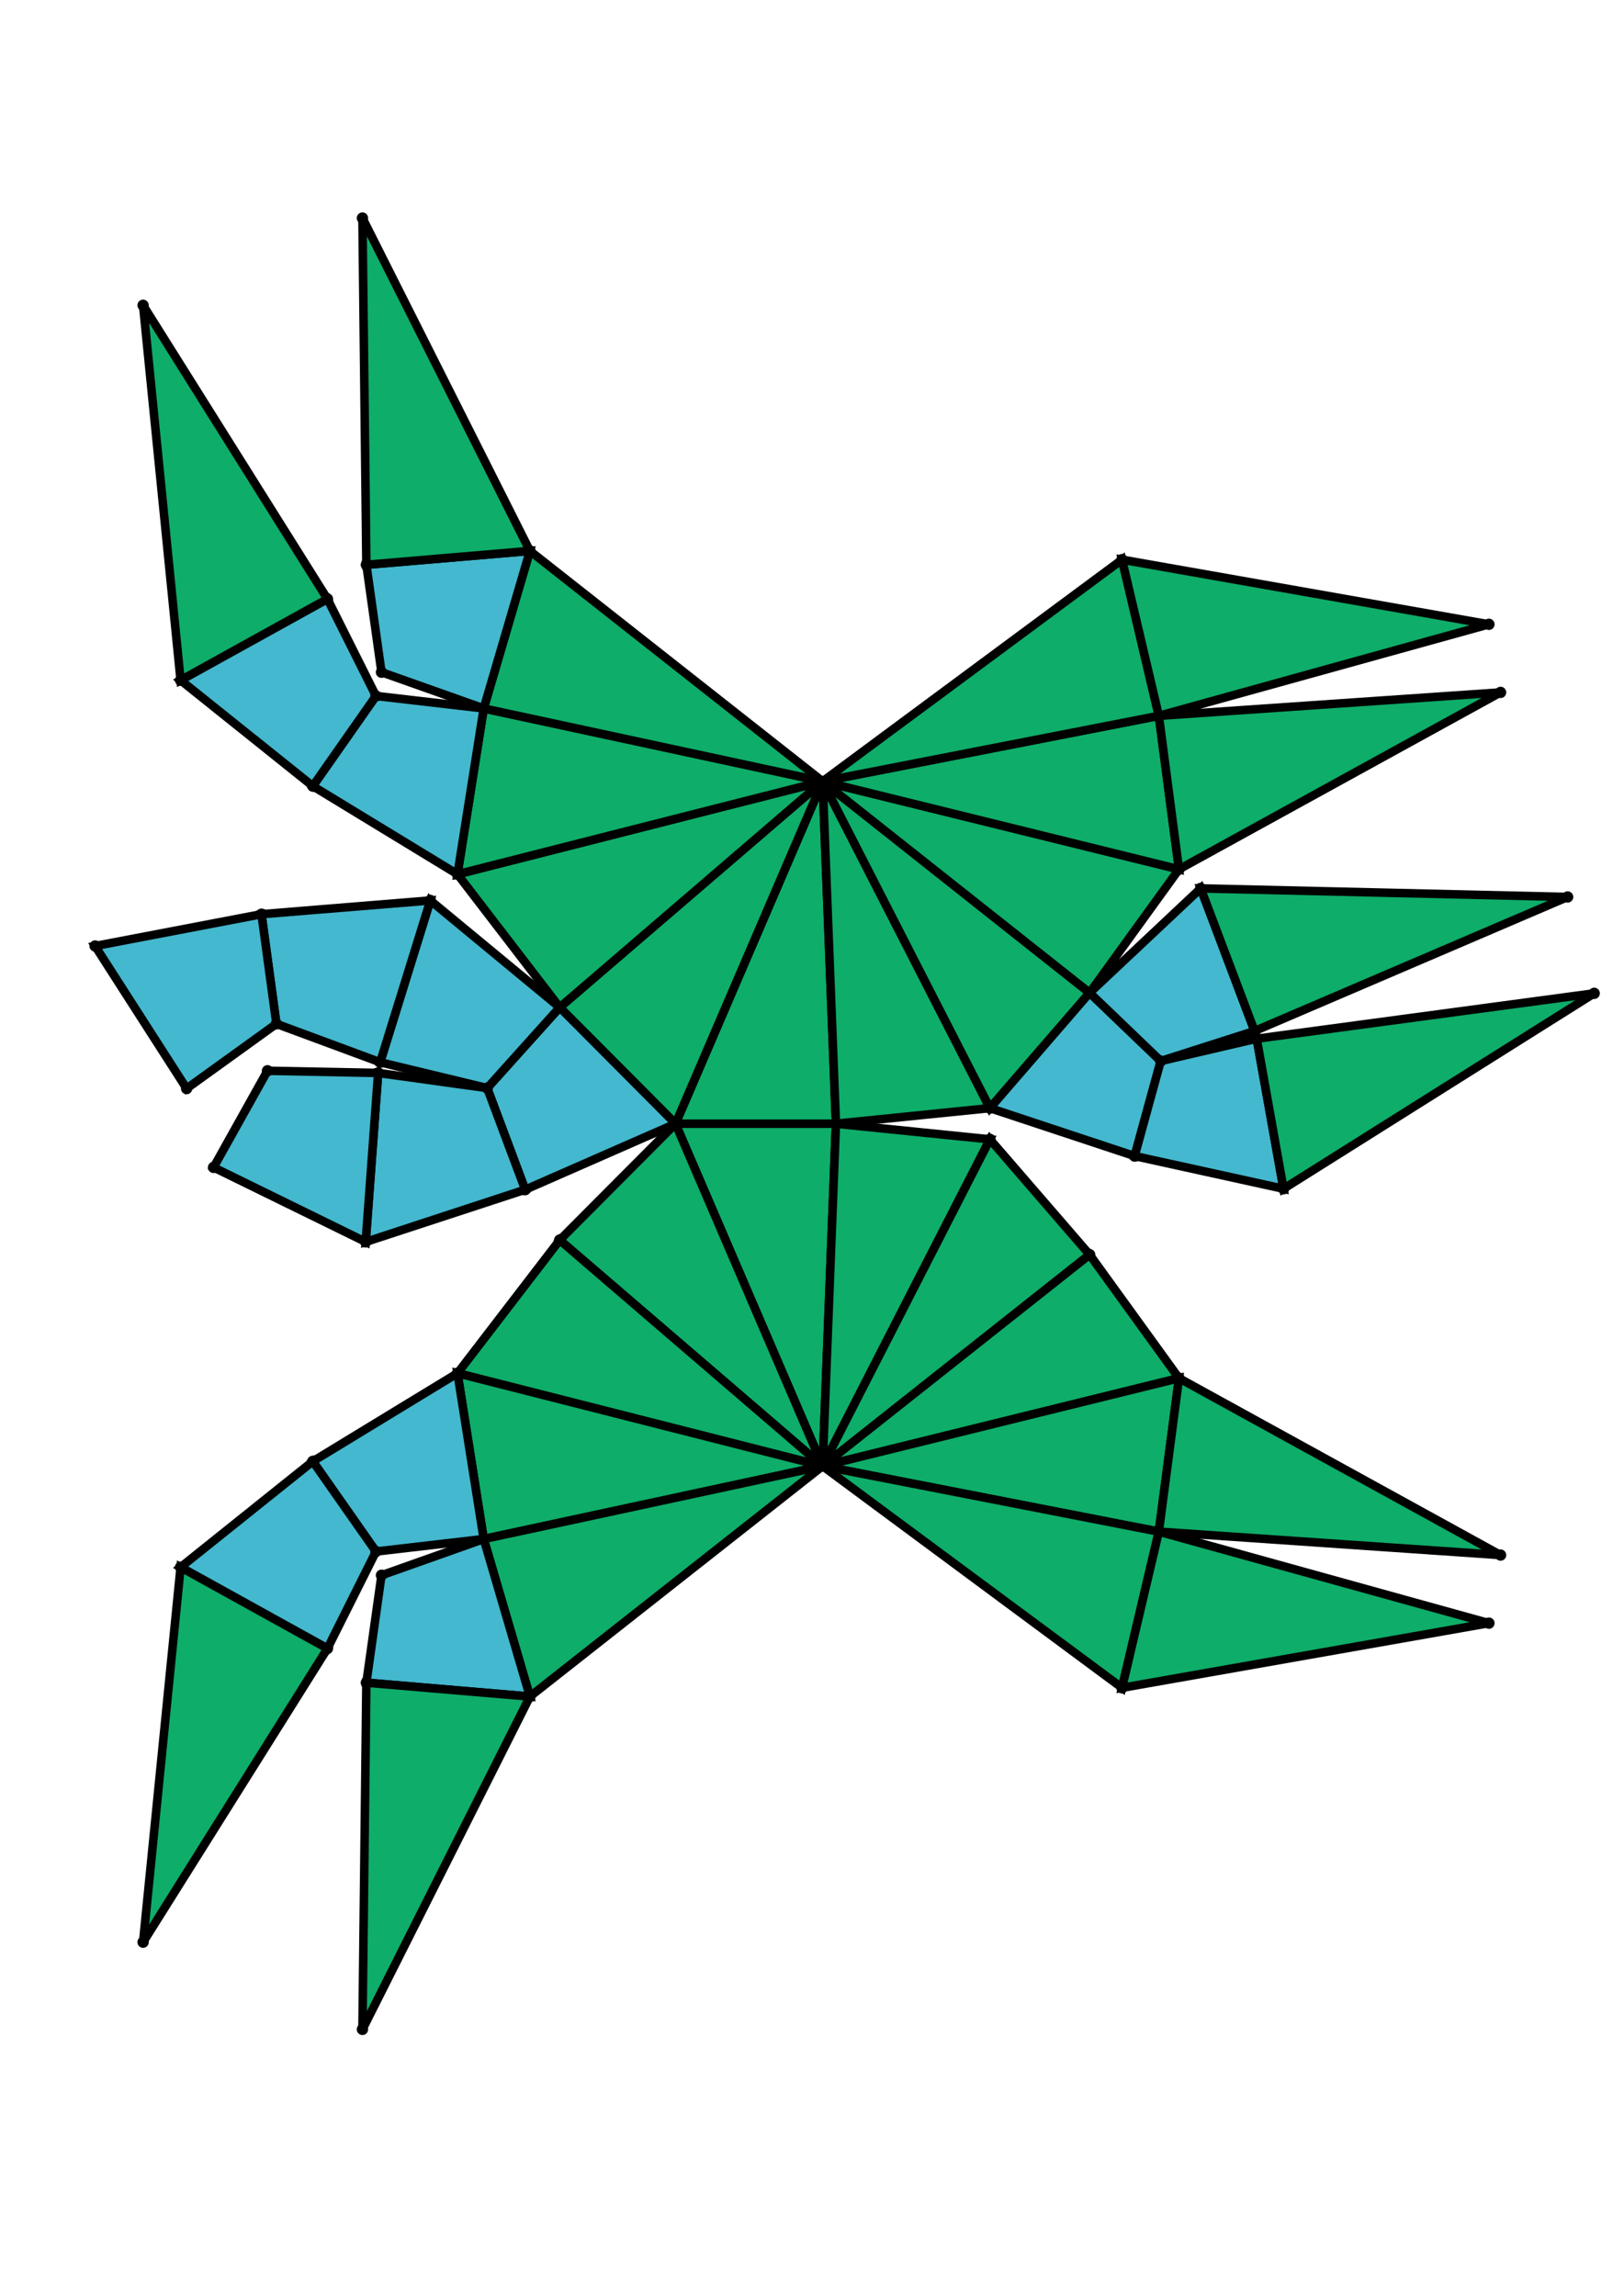 <?xml version="1.0" encoding="UTF-8" standalone="yes"?>
<!DOCTYPE svg PUBLIC "-//W3C//DTD SVG 1.0//EN" "http://www.w3.org/TR/2001/REC-SVG-20010904/DTD/svg10.dtd">
<!-- generated using polymake; Michael Joswig, Georg Loho, Benjamin Lorenz, Rico Raber; license CC BY-NC-SA 3.0; see polymake.org and matchthenet.de -->
<svg height="841pt" id="document" viewBox="0 -727.889 572 727.889" width="595pt" xmlns="http://www.w3.org/2000/svg" xmlns:svg="http://www.w3.org/2000/svg" xmlns:xlink="http://www.w3.org/1999/xlink">
	<title id="document_title">planar_net_</title>
	<polygon points="237.93,-372.445 294.434,-372.445 289.744,-493.001 " style="fill: rgb(14,173,105); fill-opacity: 1; stroke: rgb(0,0,0); stroke-width: 3" />
	<polygon points="289.744,-251.889 294.434,-372.445 237.93,-372.445 " style="fill: rgb(14,173,105); fill-opacity: 1; stroke: rgb(0,0,0); stroke-width: 3" />
	<polygon points="289.744,-493.001 294.434,-372.445 348.667,-377.94 " style="fill: rgb(14,173,105); fill-opacity: 1; stroke: rgb(0,0,0); stroke-width: 3" />
	<polygon points="237.93,-372.445 289.744,-493.001 197.137,-413.412 " style="fill: rgb(14,173,105); fill-opacity: 1; stroke: rgb(0,0,0); stroke-width: 3" />
	<polygon points="348.667,-366.95 294.434,-372.445 289.744,-251.889 " style="fill: rgb(14,173,105); fill-opacity: 1; stroke: rgb(0,0,0); stroke-width: 3" />
	<polygon points="237.93,-372.445 197.137,-331.477 289.744,-251.889 " style="fill: rgb(14,173,105); fill-opacity: 1; stroke: rgb(0,0,0); stroke-width: 3" />
	<polygon points="289.744,-493.001 348.667,-377.94 383.785,-418.552 " style="fill: rgb(14,173,105); fill-opacity: 1; stroke: rgb(0,0,0); stroke-width: 3" />
	<polygon points="237.93,-372.445 197.137,-413.412 171.595,-385.005 184.984,-349.226 " style="fill: rgb(67,184,206); fill-opacity: 1; stroke: rgb(0,0,0); stroke-width: 3" />
	<polygon points="348.667,-366.95 289.744,-251.889 383.785,-326.337 " style="fill: rgb(14,173,105); fill-opacity: 1; stroke: rgb(0,0,0); stroke-width: 3" />
	<polygon points="197.137,-413.412 289.744,-493.001 161.136,-460.306 " style="fill: rgb(14,173,105); fill-opacity: 1; stroke: rgb(0,0,0); stroke-width: 3" />
	<polygon points="383.785,-418.552 348.667,-377.94 399.636,-361.065 408.827,-394.528 " style="fill: rgb(67,184,206); fill-opacity: 1; stroke: rgb(0,0,0); stroke-width: 3" />
	<polygon points="197.137,-413.412 151.571,-451.079 133.903,-394.091 171.595,-385.005 " style="fill: rgb(67,184,206); fill-opacity: 1; stroke: rgb(0,0,0); stroke-width: 3" />
	<polygon points="197.137,-331.477 161.136,-284.583 289.744,-251.889 " style="fill: rgb(14,173,105); fill-opacity: 1; stroke: rgb(0,0,0); stroke-width: 3" />
	<polygon points="289.744,-493.001 383.785,-418.552 415.255,-462.051 " style="fill: rgb(14,173,105); fill-opacity: 1; stroke: rgb(0,0,0); stroke-width: 3" />
	<polygon points="161.136,-460.306 289.744,-493.001 170.371,-518.7 " style="fill: rgb(14,173,105); fill-opacity: 1; stroke: rgb(0,0,0); stroke-width: 3" />
	<polygon points="184.984,-349.226 171.595,-385.005 133.19,-390.327 128.801,-330.825 " style="fill: rgb(67,184,206); fill-opacity: 1; stroke: rgb(0,0,0); stroke-width: 3" />
	<polygon points="383.785,-418.552 408.827,-394.528 441.879,-405.099 422.905,-455.324 " style="fill: rgb(67,184,206); fill-opacity: 1; stroke: rgb(0,0,0); stroke-width: 3" />
	<polygon points="383.785,-326.337 289.744,-251.889 415.255,-282.838 " style="fill: rgb(14,173,105); fill-opacity: 1; stroke: rgb(0,0,0); stroke-width: 3" />
	<polygon points="133.903,-394.091 151.571,-451.079 92.103,-446.238 97.351,-407.619 " style="fill: rgb(67,184,206); fill-opacity: 1; stroke: rgb(0,0,0); stroke-width: 3" />
	<polygon points="289.744,-251.889 161.136,-284.583 170.371,-226.189 " style="fill: rgb(14,173,105); fill-opacity: 1; stroke: rgb(0,0,0); stroke-width: 3" />
	<polygon points="289.744,-493.001 415.255,-462.051 408.16,-516.098 " style="fill: rgb(14,173,105); fill-opacity: 1; stroke: rgb(0,0,0); stroke-width: 3" />
	<polygon points="408.827,-394.528 399.636,-361.065 452.075,-349.54 442.626,-402.392 " style="fill: rgb(67,184,206); fill-opacity: 1; stroke: rgb(0,0,0); stroke-width: 3" />
	<polygon points="170.371,-518.7 289.744,-493.001 186.646,-574.175 " style="fill: rgb(14,173,105); fill-opacity: 1; stroke: rgb(0,0,0); stroke-width: 3" />
	<polygon points="161.136,-460.306 170.371,-518.7 132.423,-523.095 110.177,-491.339 " style="fill: rgb(67,184,206); fill-opacity: 1; stroke: rgb(0,0,0); stroke-width: 3" />
	<polygon points="128.801,-330.825 133.19,-390.327 94.223,-391.099 75.219,-357.071 " style="fill: rgb(67,184,206); fill-opacity: 1; stroke: rgb(0,0,0); stroke-width: 3" />
	<polygon points="422.905,-455.324 441.879,-405.099 552.141,-452.307 " style="fill: rgb(14,173,105); fill-opacity: 1; stroke: rgb(0,0,0); stroke-width: 3" />
	<polygon points="415.255,-282.838 289.744,-251.889 408.16,-228.791 " style="fill: rgb(14,173,105); fill-opacity: 1; stroke: rgb(0,0,0); stroke-width: 3" />
	<polygon points="289.744,-493.001 408.16,-516.098 395.195,-571.095 " style="fill: rgb(14,173,105); fill-opacity: 1; stroke: rgb(0,0,0); stroke-width: 3" />
	<polygon points="289.744,-251.889 170.371,-226.189 186.646,-170.714 " style="fill: rgb(14,173,105); fill-opacity: 1; stroke: rgb(0,0,0); stroke-width: 3" />
	<polygon points="161.136,-284.583 110.177,-253.55 132.423,-221.795 170.371,-226.189 " style="fill: rgb(67,184,206); fill-opacity: 1; stroke: rgb(0,0,0); stroke-width: 3" />
	<polygon points="408.16,-516.098 415.255,-462.051 528.525,-524.35 " style="fill: rgb(14,173,105); fill-opacity: 1; stroke: rgb(0,0,0); stroke-width: 3" />
	<polygon points="442.626,-402.392 452.075,-349.54 561.5,-418.366 " style="fill: rgb(14,173,105); fill-opacity: 1; stroke: rgb(0,0,0); stroke-width: 3" />
	<polygon points="170.371,-518.7 186.646,-574.175 129.04,-569.289 134.363,-531.46 " style="fill: rgb(67,184,206); fill-opacity: 1; stroke: rgb(0,0,0); stroke-width: 3" />
	<polygon points="408.16,-228.791 289.744,-251.889 395.195,-173.794 " style="fill: rgb(14,173,105); fill-opacity: 1; stroke: rgb(0,0,0); stroke-width: 3" />
	<polygon points="97.351,-407.619 92.103,-446.238 33.5,-435.035 65.734,-384.827 " style="fill: rgb(67,184,206); fill-opacity: 1; stroke: rgb(0,0,0); stroke-width: 3" />
	<polygon points="415.255,-282.838 408.16,-228.791 528.525,-220.54 " style="fill: rgb(14,173,105); fill-opacity: 1; stroke: rgb(0,0,0); stroke-width: 3" />
	<polygon points="408.16,-516.098 524.423,-548.325 395.195,-571.095 " style="fill: rgb(14,173,105); fill-opacity: 1; stroke: rgb(0,0,0); stroke-width: 3" />
	<polygon points="170.371,-226.189 134.363,-213.429 129.04,-175.6 186.646,-170.714 " style="fill: rgb(67,184,206); fill-opacity: 1; stroke: rgb(0,0,0); stroke-width: 3" />
	<polygon points="110.177,-491.339 132.423,-523.095 115.329,-557.258 63.603,-528.631 " style="fill: rgb(67,184,206); fill-opacity: 1; stroke: rgb(0,0,0); stroke-width: 3" />
	<polygon points="129.04,-569.289 186.646,-574.175 127.66,-691.389 " style="fill: rgb(14,173,105); fill-opacity: 1; stroke: rgb(0,0,0); stroke-width: 3" />
	<polygon points="408.16,-228.791 395.195,-173.794 524.423,-196.564 " style="fill: rgb(14,173,105); fill-opacity: 1; stroke: rgb(0,0,0); stroke-width: 3" />
	<polygon points="110.177,-253.55 63.603,-216.258 115.329,-187.631 132.423,-221.795 " style="fill: rgb(67,184,206); fill-opacity: 1; stroke: rgb(0,0,0); stroke-width: 3" />
	<polygon points="186.646,-170.714 129.04,-175.6 127.66,-53.5 " style="fill: rgb(14,173,105); fill-opacity: 1; stroke: rgb(0,0,0); stroke-width: 3" />
	<polygon points="63.603,-528.631 115.329,-557.258 50.397,-660.671 " style="fill: rgb(14,173,105); fill-opacity: 1; stroke: rgb(0,0,0); stroke-width: 3" />
	<polygon points="63.603,-216.258 50.397,-84.218 115.329,-187.631 " style="fill: rgb(14,173,105); fill-opacity: 1; stroke: rgb(0,0,0); stroke-width: 3" />
	<circle cx="237.93" cy="-372.445" r="2" style="fill: rgb(0,0,0)" />
	<circle cx="294.434" cy="-372.445" r="2" style="fill: rgb(0,0,0)" />
	<circle cx="289.744" cy="-493.001" r="2" style="fill: rgb(0,0,0)" />
	<circle cx="289.744" cy="-251.889" r="2" style="fill: rgb(0,0,0)" />
	<circle cx="348.667" cy="-377.94" r="2" style="fill: rgb(0,0,0)" />
	<circle cx="197.137" cy="-413.412" r="2" style="fill: rgb(0,0,0)" />
	<circle cx="348.667" cy="-366.95" r="2" style="fill: rgb(0,0,0)" />
	<circle cx="197.137" cy="-331.477" r="2" style="fill: rgb(0,0,0)" />
	<circle cx="383.785" cy="-418.552" r="2" style="fill: rgb(0,0,0)" />
	<circle cx="171.595" cy="-385.005" r="2" style="fill: rgb(0,0,0)" />
	<circle cx="184.984" cy="-349.226" r="2" style="fill: rgb(0,0,0)" />
	<circle cx="161.136" cy="-460.306" r="2" style="fill: rgb(0,0,0)" />
	<circle cx="383.785" cy="-326.337" r="2" style="fill: rgb(0,0,0)" />
	<circle cx="161.136" cy="-284.583" r="2" style="fill: rgb(0,0,0)" />
	<circle cx="399.636" cy="-361.065" r="2" style="fill: rgb(0,0,0)" />
	<circle cx="408.827" cy="-394.528" r="2" style="fill: rgb(0,0,0)" />
	<circle cx="415.255" cy="-462.051" r="2" style="fill: rgb(0,0,0)" />
	<circle cx="151.571" cy="-451.079" r="2" style="fill: rgb(0,0,0)" />
	<circle cx="133.903" cy="-394.091" r="2" style="fill: rgb(0,0,0)" />
	<circle cx="133.19" cy="-390.327" r="2" style="fill: rgb(0,0,0)" />
	<circle cx="128.801" cy="-330.825" r="2" style="fill: rgb(0,0,0)" />
	<circle cx="170.371" cy="-518.7" r="2" style="fill: rgb(0,0,0)" />
	<circle cx="415.255" cy="-282.838" r="2" style="fill: rgb(0,0,0)" />
	<circle cx="170.371" cy="-226.189" r="2" style="fill: rgb(0,0,0)" />
	<circle cx="441.879" cy="-405.099" r="2" style="fill: rgb(0,0,0)" />
	<circle cx="422.905" cy="-455.324" r="2" style="fill: rgb(0,0,0)" />
	<circle cx="452.075" cy="-349.54" r="2" style="fill: rgb(0,0,0)" />
	<circle cx="442.626" cy="-402.392" r="2" style="fill: rgb(0,0,0)" />
	<circle cx="408.16" cy="-516.098" r="2" style="fill: rgb(0,0,0)" />
	<circle cx="92.103" cy="-446.238" r="2" style="fill: rgb(0,0,0)" />
	<circle cx="97.351" cy="-407.619" r="2" style="fill: rgb(0,0,0)" />
	<circle cx="94.223" cy="-391.099" r="2" style="fill: rgb(0,0,0)" />
	<circle cx="75.219" cy="-357.071" r="2" style="fill: rgb(0,0,0)" />
	<circle cx="186.646" cy="-574.175" r="2" style="fill: rgb(0,0,0)" />
	<circle cx="132.423" cy="-523.095" r="2" style="fill: rgb(0,0,0)" />
	<circle cx="110.177" cy="-491.339" r="2" style="fill: rgb(0,0,0)" />
	<circle cx="408.16" cy="-228.791" r="2" style="fill: rgb(0,0,0)" />
	<circle cx="186.646" cy="-170.714" r="2" style="fill: rgb(0,0,0)" />
	<circle cx="110.177" cy="-253.55" r="2" style="fill: rgb(0,0,0)" />
	<circle cx="132.423" cy="-221.795" r="2" style="fill: rgb(0,0,0)" />
	<circle cx="552.141" cy="-452.307" r="2" style="fill: rgb(0,0,0)" />
	<circle cx="561.5" cy="-418.366" r="2" style="fill: rgb(0,0,0)" />
	<circle cx="395.195" cy="-571.095" r="2" style="fill: rgb(0,0,0)" />
	<circle cx="528.525" cy="-524.35" r="2" style="fill: rgb(0,0,0)" />
	<circle cx="33.5" cy="-435.035" r="2" style="fill: rgb(0,0,0)" />
	<circle cx="65.734" cy="-384.827" r="2" style="fill: rgb(0,0,0)" />
	<circle cx="129.04" cy="-569.289" r="2" style="fill: rgb(0,0,0)" />
	<circle cx="134.363" cy="-531.46" r="2" style="fill: rgb(0,0,0)" />
	<circle cx="115.329" cy="-557.258" r="2" style="fill: rgb(0,0,0)" />
	<circle cx="63.603" cy="-528.631" r="2" style="fill: rgb(0,0,0)" />
	<circle cx="395.195" cy="-173.794" r="2" style="fill: rgb(0,0,0)" />
	<circle cx="528.525" cy="-220.54" r="2" style="fill: rgb(0,0,0)" />
	<circle cx="134.363" cy="-213.429" r="2" style="fill: rgb(0,0,0)" />
	<circle cx="129.04" cy="-175.6" r="2" style="fill: rgb(0,0,0)" />
	<circle cx="63.603" cy="-216.258" r="2" style="fill: rgb(0,0,0)" />
	<circle cx="115.329" cy="-187.631" r="2" style="fill: rgb(0,0,0)" />
	<circle cx="524.423" cy="-548.325" r="2" style="fill: rgb(0,0,0)" />
	<circle cx="127.66" cy="-691.389" r="2" style="fill: rgb(0,0,0)" />
	<circle cx="50.397" cy="-660.671" r="2" style="fill: rgb(0,0,0)" />
	<circle cx="524.423" cy="-196.564" r="2" style="fill: rgb(0,0,0)" />
	<circle cx="127.66" cy="-53.5" r="2" style="fill: rgb(0,0,0)" />
	<circle cx="50.397" cy="-84.218" r="2" style="fill: rgb(0,0,0)" />
	<!-- 
	Generated using the Perl SVG Module V2.64
	by Ronan Oger
	Info: http://www.roitsystems.com/
 -->
</svg>